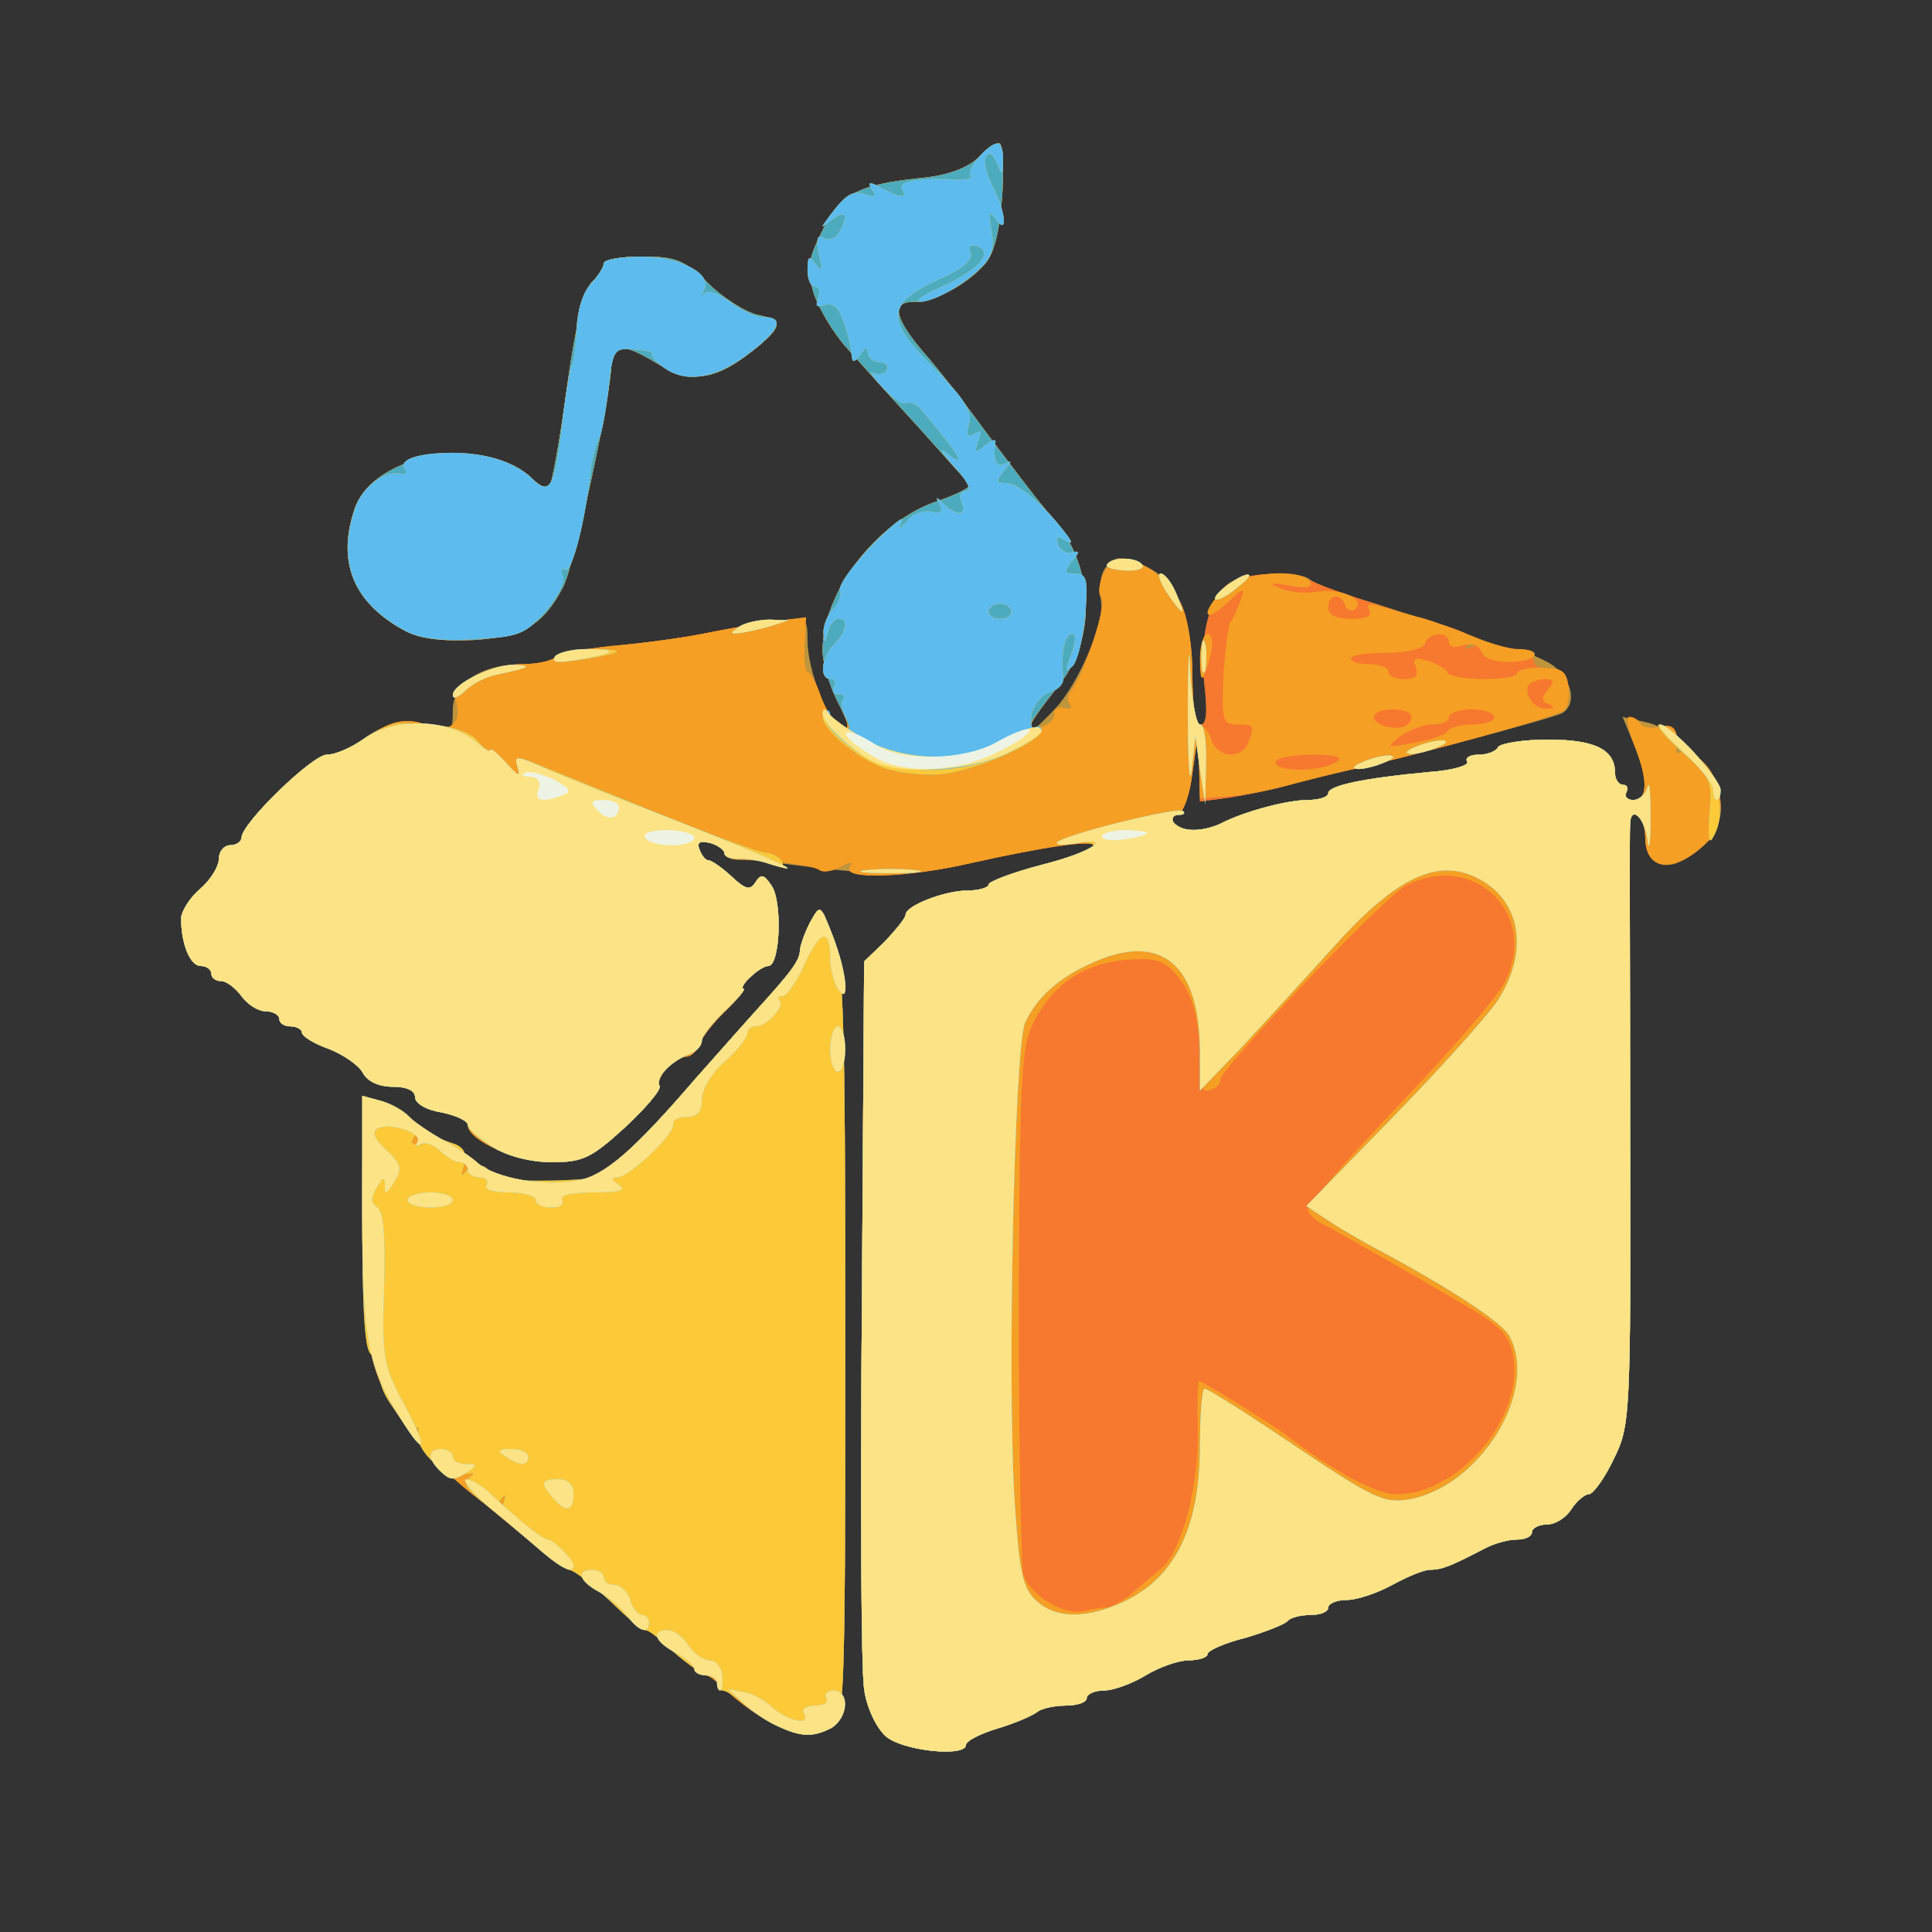 <!DOCTYPE svg PUBLIC "-//W3C//DTD SVG 20010904//EN" "http://www.w3.org/TR/2001/REC-SVG-20010904/DTD/svg10.dtd">
<svg version="1.0" xmlns="http://www.w3.org/2000/svg" width="256px" height="256px" viewBox="0 0 2560 2560" preserveAspectRatio="xMidYMid meet">
<rect x="0" y="0" width="2560" height="2560" fill="#333333" stroke="none"/>
<g id="layer101" fill="#bd953d" stroke="none">
 <path d="M1173 2300 c-12 -11 -25 -38 -28 -62 -4 -24 -5 -250 -3 -503 l3 -461 28 -27 c15 -16 27 -31 27 -35 0 -12 52 -32 82 -32 15 0 28 -4 28 -8 0 -4 32 -16 70 -26 39 -10 70 -21 70 -25 0 -9 -65 0 -170 24 -71 16 -115 16 -245 -1 -22 -3 -48 -5 -57 -5 -10 0 -18 -4 -18 -8 0 -5 -9 -11 -19 -14 -14 -3 -18 -1 -14 9 3 8 8 14 12 14 4 0 18 10 30 21 19 18 25 19 32 8 7 -11 11 -11 21 4 15 20 12 107 -4 107 -5 0 -16 7 -24 15 -9 8 -12 15 -9 15 4 0 -6 12 -22 28 -16 15 -32 35 -36 45 -3 9 -11 17 -17 17 -16 0 -42 28 -36 39 3 4 -18 29 -46 55 -45 41 -56 46 -97 46 -46 0 -111 -29 -111 -49 0 -6 -16 -13 -35 -17 -20 -3 -35 -12 -35 -20 0 -9 -11 -14 -30 -14 -18 0 -33 -7 -39 -18 -5 -10 -25 -24 -45 -32 -20 -7 -36 -17 -36 -22 0 -4 -7 -8 -15 -8 -8 0 -15 -4 -15 -10 0 -5 -8 -10 -18 -10 -10 0 -24 -9 -32 -20 -8 -11 -20 -20 -27 -20 -7 0 -13 -4 -13 -10 0 -5 -6 -10 -14 -10 -14 0 -26 -29 -26 -63 0 -9 11 -27 25 -39 14 -12 25 -30 25 -40 0 -10 7 -18 15 -18 8 0 15 -5 15 -10 0 -19 94 -110 113 -110 11 0 32 -9 49 -21 32 -23 60 -27 96 -15 20 7 22 4 22 -23 0 -36 38 -61 93 -61 18 0 37 -4 43 -9 5 -5 38 -11 74 -15 36 -3 90 -10 120 -16 30 -6 74 -14 98 -17 41 -5 42 -5 42 26 0 39 27 108 46 115 11 4 9 -4 -6 -34 -11 -22 -20 -52 -20 -68 0 -78 72 -171 152 -198 27 -9 46 -19 43 -23 -4 -3 -34 -37 -68 -75 -34 -37 -77 -85 -95 -105 -18 -20 -37 -52 -44 -73 -9 -31 -8 -43 11 -81 24 -50 47 -62 130 -71 35 -3 62 -13 76 -26 12 -11 25 -20 29 -20 5 0 6 32 4 70 -4 50 -11 77 -24 91 -24 27 -67 49 -94 49 -29 0 -25 21 13 66 19 21 59 73 89 114 31 41 67 89 82 105 56 65 60 159 9 223 -54 68 -56 86 -4 30 30 -32 64 -112 60 -140 -7 -51 14 -67 60 -47 40 18 61 67 61 144 0 41 4 65 11 65 8 0 9 -17 5 -52 -7 -61 5 -114 31 -134 20 -15 93 -19 109 -6 5 5 43 19 84 31 41 13 97 32 124 42 27 11 54 19 61 19 6 0 26 7 43 16 32 15 45 55 22 69 -10 6 -215 61 -285 76 -22 5 -58 14 -80 20 -22 6 -57 13 -77 16 l-38 5 -1 -43 -2 -44 -7 49 c-3 28 -12 52 -18 54 -18 6 -4 22 19 22 10 0 27 -4 37 -9 31 -16 88 -31 115 -31 15 0 27 -4 27 -9 0 -10 47 -20 133 -28 31 -2 55 -9 51 -14 -3 -5 4 -9 15 -9 11 0 23 -4 26 -10 3 -5 33 -10 66 -10 62 0 89 13 89 44 0 9 5 16 11 16 5 0 7 4 4 10 -3 5 1 10 9 10 20 0 20 -27 1 -74 l-15 -36 31 7 c18 3 47 22 65 42 51 54 45 108 -16 141 -28 15 -50 2 -50 -31 0 -27 -20 -43 -20 -16 -1 6 0 188 0 404 1 385 0 392 -22 437 -12 25 -27 46 -33 46 -5 0 -16 9 -23 20 -7 11 -21 20 -32 20 -11 0 -20 5 -20 10 0 6 -9 10 -20 10 -11 0 -30 5 -43 12 -46 24 -57 28 -72 28 -8 0 -30 9 -50 20 -20 11 -47 20 -60 20 -14 0 -25 5 -25 10 0 6 -11 10 -24 10 -14 0 -27 4 -30 8 -3 4 -28 14 -55 22 -28 7 -51 17 -51 22 0 4 -11 8 -25 8 -13 0 -39 9 -57 20 -18 11 -43 20 -55 20 -13 0 -23 5 -23 10 0 6 -13 10 -28 10 -15 0 -32 4 -37 8 -6 5 -29 15 -52 22 -24 7 -43 17 -43 22 0 17 -86 8 -107 -12z"/>
 <path d="M1030 2287 c-24 -12 -49 -29 -75 -54 -8 -7 -16 -13 -19 -13 -6 0 -36 -24 -61 -47 -8 -7 -16 -13 -20 -13 -3 0 -16 -10 -29 -22 -33 -33 -65 -58 -72 -58 -4 0 -29 -19 -57 -42 -29 -24 -60 -50 -71 -58 -34 -27 -71 -64 -93 -97 -44 -62 -53 -108 -53 -275 l0 -156 22 6 c13 3 31 13 40 22 10 9 31 23 46 31 15 8 35 21 45 30 23 20 88 32 133 23 35 -6 75 -41 154 -133 25 -28 61 -69 80 -90 51 -56 60 -69 60 -83 1 -7 7 -24 14 -37 13 -23 13 -23 29 18 15 37 17 100 17 541 0 483 -1 500 -19 510 -24 12 -39 12 -71 -3z"/>
 <path d="M537 836 c-69 -37 -91 -92 -67 -162 26 -75 176 -99 237 -38 8 8 18 12 21 9 3 -3 14 -62 23 -130 11 -81 23 -130 33 -141 9 -8 16 -20 16 -25 0 -5 23 -9 51 -9 44 0 55 4 87 35 20 20 49 38 65 42 33 7 34 14 5 39 -58 49 -90 54 -140 24 -43 -26 -58 -25 -58 3 0 39 -49 267 -64 295 -26 50 -53 66 -119 70 -42 2 -71 -2 -90 -12z"/>
 </g>
<g id="layer102" fill="#f7782f" stroke="none">
 <path d="M1173 2300 c-12 -11 -25 -38 -28 -62 -4 -24 -5 -250 -3 -503 l3 -461 28 -27 c15 -16 27 -31 27 -35 0 -12 52 -32 82 -32 15 0 28 -4 28 -8 0 -4 32 -16 70 -26 39 -10 70 -21 70 -25 0 -9 -66 1 -165 23 -82 19 -170 22 -159 5 5 -8 1 -8 -13 0 -11 6 -23 7 -27 4 -6 -6 -65 -14 -108 -14 -10 0 -18 -4 -18 -8 0 -5 -9 -11 -19 -14 -14 -3 -18 -1 -14 9 3 8 8 14 12 14 4 0 18 10 30 21 19 18 25 19 32 8 7 -11 11 -11 21 4 15 20 12 107 -4 107 -5 0 -16 7 -24 15 -9 8 -12 15 -9 15 4 0 -6 12 -22 28 -16 15 -32 35 -36 45 -3 9 -11 17 -17 17 -16 0 -42 28 -36 39 3 4 -18 29 -46 55 -45 41 -56 46 -97 46 -46 0 -111 -29 -111 -49 0 -6 -16 -13 -35 -17 -20 -3 -35 -12 -35 -20 0 -9 -11 -14 -30 -14 -18 0 -33 -7 -39 -18 -5 -10 -25 -24 -45 -32 -20 -7 -36 -17 -36 -22 0 -4 -7 -8 -15 -8 -8 0 -15 -4 -15 -10 0 -5 -8 -10 -18 -10 -10 0 -24 -9 -32 -20 -8 -11 -20 -20 -27 -20 -7 0 -13 -4 -13 -10 0 -5 -6 -10 -14 -10 -14 0 -26 -29 -26 -63 0 -9 11 -27 25 -39 14 -12 25 -30 25 -40 0 -10 7 -18 15 -18 8 0 15 -5 15 -10 0 -19 94 -110 113 -110 11 0 31 -8 45 -18 40 -28 59 -32 89 -21 30 11 46 -3 37 -33 -6 -22 42 -48 89 -48 18 0 37 -4 43 -9 5 -5 38 -11 74 -15 36 -3 90 -10 120 -16 30 -6 74 -14 97 -17 l41 -5 -2 36 c-1 20 1 36 4 36 3 0 12 15 18 34 7 19 19 37 27 40 12 4 11 -3 -5 -34 -11 -22 -20 -52 -20 -68 0 -78 72 -171 152 -198 27 -9 46 -19 43 -23 -4 -3 -34 -37 -68 -75 -34 -37 -77 -85 -95 -105 -18 -20 -37 -52 -44 -73 -9 -31 -8 -43 11 -81 24 -50 47 -62 130 -71 35 -3 62 -13 76 -26 12 -11 25 -20 29 -20 5 0 6 32 4 70 -4 50 -11 77 -24 91 -24 27 -67 49 -94 49 -29 0 -25 21 13 66 19 21 59 73 89 114 31 41 67 89 82 105 56 65 60 159 9 223 -43 55 -46 61 -23 55 10 -3 18 -10 17 -17 -1 -6 5 -10 13 -8 8 2 12 0 8 -4 -4 -4 -4 -12 1 -18 17 -21 48 -115 41 -123 -11 -11 7 -53 23 -53 29 0 66 27 81 58 10 19 16 59 16 97 0 41 4 65 11 65 8 0 9 -17 5 -52 -7 -61 5 -114 31 -134 21 -16 85 -18 111 -4 16 8 77 29 180 60 30 10 39 16 30 23 -10 7 -9 8 3 4 22 -7 84 8 82 20 -1 5 8 9 20 9 16 -1 23 6 25 23 2 13 0 27 -5 32 -8 8 -192 59 -288 80 -22 5 -58 14 -80 20 -22 6 -57 13 -77 16 l-38 5 -1 -43 -2 -44 -7 49 c-3 28 -12 52 -18 54 -18 6 -4 22 19 22 10 0 27 -4 37 -9 31 -16 88 -31 115 -31 15 0 27 -4 27 -9 0 -10 47 -20 133 -28 31 -2 55 -9 51 -14 -3 -5 4 -9 15 -9 11 0 23 -4 26 -10 3 -5 33 -10 66 -10 62 0 89 13 89 44 0 9 5 16 11 16 5 0 7 4 4 10 -3 5 1 10 9 10 20 0 20 -27 1 -74 -8 -20 -11 -36 -6 -36 6 0 12 4 15 9 3 5 15 7 26 4 18 -5 25 5 21 30 -1 5 3 6 8 3 5 -4 19 4 30 16 25 26 28 80 5 102 -44 44 -84 42 -84 -5 0 -27 -20 -43 -20 -16 -1 6 0 188 0 404 1 385 0 392 -22 437 -12 25 -27 46 -33 46 -5 0 -16 9 -23 20 -7 11 -21 20 -32 20 -11 0 -20 5 -20 10 0 6 -9 10 -20 10 -11 0 -30 5 -43 12 -46 24 -57 28 -72 28 -8 0 -30 9 -50 20 -20 11 -47 20 -60 20 -14 0 -25 5 -25 10 0 6 -11 10 -24 10 -14 0 -27 4 -30 8 -3 4 -28 14 -55 22 -28 7 -51 17 -51 22 0 4 -11 8 -25 8 -13 0 -39 9 -57 20 -18 11 -43 20 -55 20 -13 0 -23 5 -23 10 0 6 -13 10 -28 10 -15 0 -32 4 -37 8 -6 5 -29 15 -52 22 -24 7 -43 17 -43 22 0 17 -86 8 -107 -12z"/>
 <path d="M1030 2287 c-24 -12 -49 -29 -75 -54 -8 -7 -16 -13 -19 -13 -6 0 -36 -24 -61 -47 -8 -7 -16 -13 -20 -13 -3 0 -16 -10 -29 -22 -33 -33 -65 -58 -72 -58 -4 0 -29 -19 -57 -42 -29 -24 -60 -50 -71 -58 -34 -27 -71 -64 -93 -97 -44 -62 -53 -108 -53 -275 l0 -156 22 6 c13 3 31 13 40 22 10 9 31 23 46 31 15 8 35 21 45 30 23 20 88 32 133 23 35 -6 75 -41 154 -133 25 -28 61 -69 80 -90 51 -56 60 -69 60 -83 1 -7 7 -24 14 -37 13 -23 13 -23 29 18 15 37 17 100 17 541 0 483 -1 500 -19 510 -24 12 -39 12 -71 -3z"/>
 <path d="M537 836 c-69 -37 -91 -92 -67 -162 26 -75 176 -99 237 -38 8 8 18 12 21 9 3 -3 14 -62 23 -130 11 -81 23 -130 33 -141 9 -8 16 -20 16 -25 0 -5 23 -9 51 -9 44 0 55 4 87 35 20 20 49 38 65 42 33 7 34 14 5 39 -58 49 -90 54 -140 24 -43 -26 -58 -25 -58 3 0 39 -49 267 -64 295 -26 50 -53 66 -119 70 -42 2 -71 -2 -90 -12z"/>
 </g>
<g id="layer103" fill="#f59f24" stroke="none">
 <path d="M1173 2300 c-12 -11 -25 -38 -28 -62 -4 -24 -5 -250 -3 -503 l3 -461 28 -27 c15 -16 27 -31 27 -35 0 -12 52 -32 82 -32 15 0 28 -4 28 -8 0 -4 32 -16 70 -26 39 -10 70 -21 70 -25 0 -9 -66 1 -165 23 -82 19 -170 22 -159 5 5 -8 1 -8 -13 0 -11 6 -23 7 -27 4 -6 -6 -65 -14 -108 -14 -10 0 -18 -4 -18 -8 0 -5 -9 -11 -19 -14 -14 -3 -18 -1 -14 9 3 8 8 14 12 14 4 0 18 10 30 21 19 18 25 19 32 8 7 -11 11 -11 21 4 15 20 12 107 -4 107 -5 0 -16 7 -24 15 -9 8 -12 15 -9 15 4 0 -6 12 -22 28 -16 15 -32 35 -36 45 -3 9 -11 17 -17 17 -16 0 -42 28 -36 39 3 4 -18 29 -46 55 -45 41 -56 46 -97 46 -46 0 -111 -29 -111 -49 0 -6 -16 -13 -35 -17 -20 -3 -35 -12 -35 -20 0 -9 -11 -14 -30 -14 -18 0 -33 -7 -39 -18 -5 -10 -25 -24 -45 -32 -20 -7 -36 -17 -36 -22 0 -4 -7 -8 -15 -8 -8 0 -15 -4 -15 -10 0 -5 -8 -10 -18 -10 -10 0 -24 -9 -32 -20 -8 -11 -20 -20 -27 -20 -7 0 -13 -4 -13 -10 0 -5 -6 -10 -14 -10 -14 0 -26 -29 -26 -63 0 -9 11 -27 25 -39 14 -12 25 -30 25 -40 0 -10 7 -18 15 -18 8 0 15 -5 15 -10 0 -19 94 -110 113 -110 11 0 31 -8 45 -18 40 -28 59 -32 89 -21 30 11 46 -3 37 -33 -6 -22 42 -48 89 -48 18 0 37 -4 43 -9 5 -5 38 -11 74 -15 36 -3 90 -10 120 -16 30 -6 74 -14 97 -17 l41 -5 -2 36 c-1 20 1 36 4 36 3 0 12 15 18 34 7 19 19 37 27 40 12 4 11 -3 -5 -34 -11 -22 -20 -52 -20 -68 0 -78 72 -171 152 -198 27 -9 46 -19 43 -23 -4 -3 -34 -37 -68 -75 -34 -37 -77 -85 -95 -105 -18 -20 -37 -52 -44 -73 -9 -31 -8 -43 11 -81 24 -50 47 -62 130 -71 35 -3 62 -13 76 -26 12 -11 25 -20 29 -20 5 0 6 32 4 70 -4 50 -11 77 -24 91 -24 27 -67 49 -94 49 -29 0 -25 21 13 66 19 21 59 73 89 114 31 41 67 89 82 105 56 65 60 159 9 223 -43 55 -46 61 -23 55 10 -3 18 -10 17 -17 -1 -6 5 -10 13 -8 8 2 12 0 8 -4 -4 -4 -4 -12 1 -18 17 -21 48 -115 41 -123 -11 -11 7 -53 23 -53 29 0 66 27 81 58 10 19 16 59 16 97 0 36 4 65 9 65 5 0 13 9 16 20 8 24 40 27 49 4 9 -23 8 -24 -15 -24 -19 0 -20 -5 -18 -62 2 -35 6 -67 9 -73 4 -5 10 -19 14 -30 6 -17 4 -17 -18 4 -15 14 -26 19 -26 13 0 -6 10 -20 22 -32 24 -22 102 -28 114 -9 4 8 -4 9 -27 5 -25 -4 -29 -4 -14 3 11 5 34 8 50 5 32 -5 65 10 51 23 -5 4 -11 2 -13 -4 -6 -18 -23 -16 -23 2 0 10 10 15 31 15 20 0 28 -4 23 -12 -5 -8 0 -9 17 -4 13 4 38 11 54 15 17 5 47 16 69 25 21 9 47 16 57 16 34 0 28 16 -7 17 -22 1 -37 -4 -41 -13 -3 -9 -13 -12 -24 -9 -11 4 -19 2 -19 -4 0 -15 -27 -14 -32 2 -3 7 -23 12 -51 12 -26 0 -47 3 -47 8 0 4 11 7 25 7 14 0 25 5 25 10 0 6 9 10 21 10 15 0 19 -5 15 -16 -5 -12 -1 -14 17 -8 12 4 24 11 25 15 4 11 92 12 92 1 0 -4 15 -8 33 -7 26 0 33 4 35 24 2 13 0 27 -5 32 -8 8 -192 59 -288 80 -22 5 -58 14 -80 20 -22 6 -57 13 -77 14 l-38 3 -1 -42 -2 -41 -7 49 c-3 28 -12 52 -18 54 -18 6 -4 22 19 22 10 0 27 -4 37 -9 31 -16 88 -31 115 -31 15 0 27 -4 27 -9 0 -10 47 -20 133 -28 31 -2 55 -9 51 -14 -3 -5 4 -9 15 -9 11 0 23 -4 26 -10 3 -5 33 -10 66 -10 62 0 89 13 89 44 0 9 5 16 11 16 5 0 7 4 4 10 -3 5 1 10 9 10 20 0 20 -27 1 -74 -8 -20 -11 -36 -6 -36 6 0 12 4 15 9 3 5 15 7 26 4 18 -5 25 5 21 30 -1 5 3 6 8 3 5 -4 19 4 30 16 25 26 28 80 5 102 -44 44 -84 42 -84 -5 0 -27 -20 -43 -20 -16 -1 6 0 188 0 404 1 385 0 392 -22 437 -12 25 -27 46 -33 46 -5 0 -16 9 -23 20 -7 11 -21 20 -32 20 -11 0 -20 5 -20 10 0 6 -9 10 -20 10 -11 0 -30 5 -43 12 -46 24 -57 28 -72 28 -8 0 -30 9 -50 20 -20 11 -47 20 -60 20 -14 0 -25 5 -25 10 0 6 -11 10 -24 10 -14 0 -27 4 -30 8 -3 4 -28 14 -55 22 -28 7 -51 17 -51 22 0 4 -11 8 -25 8 -13 0 -39 9 -57 20 -18 11 -43 20 -55 20 -13 0 -23 5 -23 10 0 6 -13 10 -28 10 -15 0 -32 4 -37 8 -6 5 -29 15 -52 22 -24 7 -43 17 -43 22 0 17 -86 8 -107 -12z m293 -170 c6 0 20 -8 32 -17 11 -10 30 -26 41 -35 27 -23 50 -109 48 -185 -1 -35 0 -63 2 -63 4 0 98 58 116 72 59 46 119 78 145 78 84 0 170 -103 155 -184 -5 -27 -17 -39 -63 -66 -72 -42 -173 -100 -191 -109 -8 -4 -16 -12 -18 -17 -2 -6 52 -68 119 -138 68 -71 131 -144 141 -163 48 -91 -40 -177 -131 -129 -29 16 -248 245 -245 257 1 4 -4 10 -12 13 -12 4 -15 -3 -15 -33 0 -59 -10 -98 -33 -121 -16 -19 -28 -21 -67 -18 -57 6 -97 34 -122 86 -15 33 -17 74 -18 372 0 184 3 344 6 356 7 26 53 55 79 49 11 -3 25 -5 31 -5z m304 -1120 c11 -7 2 -10 -32 -10 -27 0 -48 5 -48 10 0 13 60 13 80 0z m148 -41 c2 -5 17 -9 33 -9 16 0 29 -4 29 -10 0 -5 -13 -10 -30 -10 -16 0 -30 5 -30 10 0 6 -10 10 -22 10 -13 0 -32 8 -43 16 -19 14 -17 15 20 8 22 -4 42 -11 43 -15z m-48 -20 c0 -5 -11 -9 -25 -9 -28 0 -34 16 -7 23 20 4 32 -1 32 -14z m182 -16 c-10 -4 -10 -8 -1 -19 9 -11 8 -14 -3 -14 -8 0 -17 3 -21 6 -10 11 5 34 22 33 11 0 12 -2 3 -6z"/>
 <path d="M1030 2287 c-24 -12 -49 -29 -75 -54 -8 -7 -16 -13 -19 -13 -6 0 -36 -24 -61 -47 -8 -7 -16 -13 -20 -13 -3 0 -16 -10 -29 -22 -33 -33 -65 -58 -72 -58 -4 0 -29 -19 -57 -42 -29 -24 -60 -50 -71 -58 -34 -27 -71 -64 -93 -97 -44 -62 -53 -108 -53 -275 l0 -156 22 6 c13 3 31 13 40 22 10 9 31 23 46 31 15 8 35 21 45 30 23 20 88 32 133 23 35 -6 75 -41 154 -133 25 -28 61 -69 80 -90 51 -56 60 -69 60 -83 1 -7 7 -24 14 -37 13 -23 13 -23 29 18 15 37 17 100 17 541 0 483 -1 500 -19 510 -24 12 -39 12 -71 -3z"/>
 <path d="M1590 872 c0 -18 5 -32 10 -32 6 0 8 11 4 28 -10 39 -14 40 -14 4z"/>
 <path d="M537 836 c-69 -37 -91 -92 -67 -162 26 -75 176 -99 237 -38 8 8 18 12 21 9 3 -3 14 -62 23 -130 11 -81 23 -130 33 -141 9 -8 16 -20 16 -25 0 -5 23 -9 51 -9 44 0 55 4 87 35 20 20 49 38 65 42 33 7 34 14 5 39 -58 49 -90 54 -140 24 -43 -26 -58 -25 -58 3 0 39 -49 267 -64 295 -26 50 -53 66 -119 70 -42 2 -71 -2 -90 -12z"/>
 </g>
<g id="layer104" fill="#4cabbc" stroke="none">
 <path d="M1173 2300 c-12 -11 -25 -38 -28 -62 -4 -24 -5 -250 -3 -503 l3 -461 28 -27 c15 -16 27 -31 27 -35 0 -12 52 -32 82 -32 15 0 28 -4 28 -8 0 -4 32 -16 70 -26 76 -19 92 -34 33 -29 -23 1 -1 -7 52 -22 50 -13 95 -23 100 -21 6 3 4 5 -3 5 -21 1 -3 21 19 21 10 0 27 -4 37 -9 31 -16 88 -31 115 -31 15 0 27 -4 27 -9 0 -10 47 -20 133 -28 31 -2 55 -9 51 -14 -3 -5 4 -9 15 -9 11 0 23 -4 26 -10 3 -5 33 -10 66 -10 62 0 89 13 89 44 0 9 5 16 11 16 5 0 7 4 4 10 -3 5 1 10 9 10 8 0 17 -8 19 -17 3 -10 4 9 4 42 0 33 -2 45 -4 28 -4 -31 -23 -47 -23 -20 -1 6 0 188 0 404 1 385 0 392 -22 437 -12 25 -27 46 -33 46 -5 0 -16 9 -23 20 -7 11 -21 20 -32 20 -11 0 -20 5 -20 10 0 6 -9 10 -20 10 -11 0 -30 5 -43 12 -46 24 -57 28 -72 28 -8 0 -30 9 -50 20 -20 11 -47 20 -60 20 -14 0 -25 5 -25 10 0 6 -11 10 -24 10 -14 0 -27 4 -30 8 -3 4 -28 14 -55 22 -28 7 -51 17 -51 22 0 4 -11 8 -25 8 -13 0 -39 9 -57 20 -18 11 -43 20 -55 20 -13 0 -23 5 -23 10 0 6 -13 10 -28 10 -15 0 -32 4 -37 8 -6 5 -29 15 -52 22 -24 7 -43 17 -43 22 0 17 -86 8 -107 -12z m308 -174 c74 -31 109 -98 109 -211 0 -41 3 -75 6 -75 4 0 58 34 120 76 103 69 117 76 150 71 94 -16 174 -143 134 -217 -10 -18 -77 -62 -170 -112 -25 -13 -57 -32 -72 -42 l-27 -18 117 -120 c64 -66 127 -136 139 -156 41 -67 26 -136 -37 -162 -51 -21 -105 7 -186 98 -38 42 -93 102 -121 132 l-53 55 0 -51 c0 -116 -51 -159 -141 -119 -46 20 -76 47 -91 81 -14 35 -24 488 -13 642 6 86 10 106 28 123 25 23 62 24 108 5z"/>
 <path d="M1030 2287 c-14 -6 -34 -20 -44 -29 -11 -10 -24 -18 -29 -18 -5 0 -7 -7 -4 -14 4 -10 1 -13 -8 -10 -12 5 -33 -8 -70 -43 -8 -7 -16 -13 -20 -13 -3 0 -16 -10 -29 -22 -33 -32 -65 -58 -72 -58 -3 0 -25 -16 -49 -36 -30 -24 -42 -41 -38 -52 4 -13 3 -14 -5 -3 -8 11 -13 10 -30 -5 -16 -14 -18 -20 -9 -27 8 -5 4 -6 -9 -3 -22 7 -66 -34 -60 -56 1 -7 1 -9 -2 -5 -2 4 -15 -7 -29 -25 -18 -24 -23 -41 -19 -63 4 -19 3 -25 -3 -17 -16 26 -21 -16 -21 -178 0 -158 0 -158 22 -152 33 8 59 34 48 47 -7 8 -5 12 5 12 8 0 11 -5 8 -10 -3 -5 0 -7 8 -3 8 3 22 9 32 12 12 5 16 13 12 28 -5 15 -4 17 3 7 9 -13 36 -6 28 7 -4 6 78 9 130 4 23 -2 71 -46 144 -131 25 -28 61 -69 80 -90 51 -56 60 -69 60 -83 1 -7 7 -24 14 -37 13 -23 13 -23 29 18 15 37 17 100 17 541 0 483 -1 500 -19 510 -24 12 -39 12 -71 -3z"/>
 <path d="M653 1520 c-18 -11 -33 -24 -33 -29 0 -6 -16 -13 -35 -17 -20 -3 -35 -12 -35 -20 0 -9 -11 -14 -30 -14 -18 0 -33 -7 -39 -18 -5 -10 -25 -24 -45 -32 -20 -7 -36 -17 -36 -22 0 -4 -7 -8 -15 -8 -8 0 -15 -4 -15 -10 0 -5 -8 -10 -18 -10 -10 0 -24 -9 -32 -20 -8 -11 -20 -20 -27 -20 -7 0 -13 -4 -13 -10 0 -5 -6 -10 -14 -10 -14 0 -26 -29 -26 -63 0 -9 11 -27 25 -39 14 -12 25 -30 25 -40 0 -10 7 -18 15 -18 8 0 15 -5 15 -10 0 -19 94 -110 113 -110 11 0 32 -9 49 -21 16 -12 39 -21 51 -21 59 1 90 9 103 27 8 10 14 15 14 11 0 -5 9 2 21 15 14 17 19 19 15 7 -4 -14 -1 -16 17 -9 12 5 84 34 160 65 76 31 144 56 152 56 7 0 17 5 21 11 4 8 -1 9 -17 3 -13 -4 -32 -7 -41 -6 -10 0 -18 -3 -18 -7 0 -5 -9 -11 -19 -14 -14 -3 -18 -1 -14 9 3 8 8 14 12 14 4 0 18 10 30 21 19 18 25 19 32 8 7 -11 11 -11 21 4 15 20 12 107 -4 107 -5 0 -16 7 -24 15 -9 8 -12 15 -9 15 4 0 -7 13 -24 29 -17 16 -31 34 -31 40 0 7 -8 15 -17 18 -25 10 -45 31 -39 42 3 4 -18 29 -46 55 -45 41 -56 46 -97 46 -28 0 -59 -8 -78 -20z"/>
 <path d="M1148 1153 c17 -2 47 -2 65 0 17 2 3 4 -33 4 -36 0 -50 -2 -32 -4z"/>
 <path d="M2265 1078 c4 -44 2 -48 -37 -82 -22 -20 -36 -36 -29 -36 6 0 26 16 45 36 34 37 45 83 25 115 -5 8 -6 -4 -4 -33z"/>
 <path d="M1574 940 c0 -69 2 -92 3 -52 2 39 8 72 13 72 6 0 9 24 8 53 l-1 52 -7 -45 -6 -45 -5 45 c-3 25 -5 -11 -5 -80z"/>
 <path d="M1172 1018 c-35 -12 -82 -51 -82 -68 0 -7 7 -5 16 4 25 25 26 19 4 -24 -11 -21 -20 -52 -20 -68 0 -78 72 -171 152 -198 27 -9 46 -19 43 -23 -4 -3 -34 -37 -68 -75 -34 -37 -77 -85 -95 -105 -18 -20 -37 -52 -44 -73 -9 -31 -8 -43 11 -81 24 -50 47 -62 130 -71 35 -3 62 -13 76 -26 12 -11 25 -20 29 -20 5 0 6 32 4 70 -4 50 -11 77 -24 91 -24 27 -67 49 -94 49 -29 0 -25 21 13 66 19 21 59 73 89 114 31 41 67 89 82 105 56 65 60 159 9 223 -38 48 -50 67 -35 58 7 -4 12 -3 12 2 0 15 -91 55 -134 58 -22 2 -56 -2 -74 -8z"/>
 <path d="M1805 1010 c11 -5 27 -9 35 -9 9 0 8 4 -5 9 -11 5 -27 9 -35 9 -9 0 -8 -4 5 -9z"/>
 <path d="M1875 990 c11 -5 27 -9 35 -9 9 0 8 4 -5 9 -11 5 -27 9 -35 9 -9 0 -8 -4 5 -9z"/>
 <path d="M600 921 c0 -15 54 -41 82 -40 25 1 19 4 -24 13 -15 3 -34 13 -42 22 -9 8 -16 11 -16 5z"/>
 <path d="M1592 870 c0 -19 2 -27 5 -17 2 9 2 25 0 35 -3 9 -5 1 -5 -18z"/>
 <path d="M735 870 c3 -5 25 -10 47 -10 51 0 47 5 -10 14 -29 4 -41 3 -37 -4z"/>
 <path d="M537 836 c-69 -37 -91 -92 -67 -162 26 -75 176 -99 237 -38 8 8 18 12 21 9 3 -3 14 -62 23 -130 11 -81 23 -130 33 -141 9 -8 16 -20 16 -25 0 -5 23 -9 51 -9 44 0 55 4 87 35 20 20 49 38 65 42 33 7 34 14 5 39 -58 49 -90 54 -140 24 -43 -26 -58 -25 -58 3 0 39 -49 267 -64 295 -26 50 -53 66 -119 70 -42 2 -71 -2 -90 -12z"/>
 <path d="M980 830 c8 -5 26 -9 40 -9 l25 1 -25 8 c-14 4 -32 8 -40 9 -13 1 -13 0 0 -9z"/>
 <path d="M1546 785 c-9 -14 -13 -25 -8 -25 5 0 14 11 20 25 6 14 10 25 8 25 -2 0 -11 -11 -20 -25z"/>
 <path d="M1610 793 c0 -9 40 -36 45 -31 2 2 -8 11 -21 21 -13 10 -24 14 -24 10z"/>
 <path d="M1467 748 c6 -11 41 -10 47 1 3 4 -8 8 -23 7 -16 -1 -27 -4 -24 -8z"/>
 </g>
<g id="layer105" fill="#fcca39" stroke="none">
 <path d="M1173 2300 c-12 -11 -25 -38 -28 -62 -4 -24 -5 -250 -3 -503 l3 -461 28 -27 c15 -16 27 -31 27 -35 0 -12 52 -32 82 -32 15 0 28 -4 28 -8 0 -4 32 -16 70 -26 76 -19 92 -34 33 -29 -23 1 -1 -7 52 -22 50 -13 95 -23 100 -21 6 3 4 5 -3 5 -21 1 -3 21 19 21 10 0 27 -4 37 -9 31 -16 88 -31 115 -31 15 0 27 -4 27 -9 0 -10 47 -20 133 -28 31 -2 55 -9 51 -14 -3 -5 4 -9 15 -9 11 0 23 -4 26 -10 3 -5 33 -10 66 -10 62 0 89 13 89 44 0 9 5 16 11 16 5 0 7 4 4 10 -3 5 1 10 9 10 8 0 17 -8 19 -17 3 -10 4 9 4 42 0 33 -2 45 -4 28 -4 -31 -23 -47 -23 -20 -1 6 0 188 0 404 1 385 0 392 -22 437 -12 25 -27 46 -33 46 -5 0 -16 9 -23 20 -7 11 -21 20 -32 20 -11 0 -20 5 -20 10 0 6 -9 10 -20 10 -11 0 -30 5 -43 12 -46 24 -57 28 -72 28 -8 0 -30 9 -50 20 -20 11 -47 20 -60 20 -14 0 -25 5 -25 10 0 6 -11 10 -24 10 -14 0 -27 4 -30 8 -3 4 -28 14 -55 22 -28 7 -51 17 -51 22 0 4 -11 8 -25 8 -13 0 -39 9 -57 20 -18 11 -43 20 -55 20 -13 0 -23 5 -23 10 0 6 -13 10 -28 10 -15 0 -32 4 -37 8 -6 5 -29 15 -52 22 -24 7 -43 17 -43 22 0 17 -86 8 -107 -12z m308 -174 c74 -31 109 -98 109 -211 0 -41 3 -75 6 -75 4 0 58 34 120 76 103 69 117 76 150 71 94 -16 174 -143 134 -217 -10 -18 -77 -62 -170 -112 -25 -13 -57 -32 -72 -42 l-27 -18 117 -120 c64 -66 127 -136 139 -156 41 -67 26 -136 -37 -162 -51 -21 -105 7 -186 98 -38 42 -93 102 -121 132 l-53 55 0 -51 c0 -116 -51 -159 -141 -119 -46 20 -76 47 -91 81 -14 35 -24 488 -13 642 6 86 10 106 28 123 25 23 62 24 108 5z"/>
 <path d="M1030 2287 c-14 -6 -34 -20 -44 -29 -11 -10 -24 -18 -29 -18 -5 0 -7 -7 -4 -14 4 -10 1 -13 -8 -10 -12 5 -33 -8 -70 -43 -8 -7 -16 -13 -20 -13 -3 0 -16 -10 -29 -22 -33 -32 -65 -58 -72 -58 -3 0 -25 -16 -49 -36 -30 -24 -42 -41 -38 -52 4 -13 3 -14 -5 -3 -8 11 -13 10 -30 -5 -16 -14 -18 -20 -9 -27 8 -5 4 -6 -9 -3 -22 7 -66 -34 -60 -56 1 -7 1 -9 -2 -5 -2 4 -15 -7 -29 -25 -18 -24 -23 -41 -19 -63 4 -19 3 -25 -3 -17 -16 26 -21 -16 -21 -178 0 -158 0 -158 22 -152 33 8 59 34 48 47 -7 8 -5 12 5 12 8 0 11 -5 8 -10 -3 -5 0 -7 8 -3 8 3 22 9 32 12 12 5 16 13 12 28 -5 15 -4 17 3 7 9 -13 36 -6 28 7 -4 6 78 9 130 4 23 -2 71 -46 144 -131 25 -28 61 -69 80 -90 51 -56 60 -69 60 -83 1 -7 7 -24 14 -37 13 -23 13 -23 29 18 15 37 17 100 17 541 0 483 -1 500 -19 510 -24 12 -39 12 -71 -3z"/>
 <path d="M653 1520 c-18 -11 -33 -24 -33 -29 0 -6 -16 -13 -35 -17 -20 -3 -35 -12 -35 -20 0 -9 -11 -14 -30 -14 -18 0 -33 -7 -39 -18 -5 -10 -25 -24 -45 -32 -20 -7 -36 -17 -36 -22 0 -4 -7 -8 -15 -8 -8 0 -15 -4 -15 -10 0 -5 -8 -10 -18 -10 -10 0 -24 -9 -32 -20 -8 -11 -20 -20 -27 -20 -7 0 -13 -4 -13 -10 0 -5 -6 -10 -14 -10 -14 0 -26 -29 -26 -63 0 -9 11 -27 25 -39 14 -12 25 -30 25 -40 0 -10 7 -18 15 -18 8 0 15 -5 15 -10 0 -19 94 -110 113 -110 11 0 32 -9 49 -21 16 -12 39 -21 51 -21 59 1 90 9 103 27 8 10 14 15 14 11 0 -5 9 2 21 15 14 17 19 19 15 7 -4 -14 -1 -16 17 -9 12 5 84 34 160 65 76 31 144 56 152 56 7 0 17 5 21 11 4 8 -1 9 -17 3 -13 -4 -32 -7 -41 -6 -10 0 -18 -3 -18 -7 0 -5 -9 -11 -19 -14 -14 -3 -18 -1 -14 9 3 8 8 14 12 14 4 0 18 10 30 21 19 18 25 19 32 8 7 -11 11 -11 21 4 15 20 12 107 -4 107 -5 0 -16 7 -24 15 -9 8 -12 15 -9 15 4 0 -7 13 -24 29 -17 16 -31 34 -31 40 0 7 -8 15 -17 18 -25 10 -45 31 -39 42 3 4 -18 29 -46 55 -45 41 -56 46 -97 46 -28 0 -59 -8 -78 -20z"/>
 <path d="M1148 1153 c17 -2 47 -2 65 0 17 2 3 4 -33 4 -36 0 -50 -2 -32 -4z"/>
 <path d="M2265 1078 c4 -44 2 -48 -37 -82 -22 -20 -36 -36 -29 -36 6 0 26 16 45 36 34 37 45 83 25 115 -5 8 -6 -4 -4 -33z"/>
 <path d="M1574 940 c0 -69 2 -92 3 -52 2 39 8 72 13 72 6 0 9 24 8 53 l-1 52 -7 -45 -6 -45 -5 45 c-3 25 -5 -11 -5 -80z"/>
 <path d="M1172 1018 c-35 -12 -82 -51 -82 -68 0 -7 7 -5 16 4 21 21 27 20 15 -3 -6 -10 -7 -21 -4 -25 3 -3 1 -6 -6 -6 -7 0 -9 -4 -6 -10 3 -5 1 -10 -4 -10 -16 0 -13 -29 4 -46 17 -17 20 -34 6 -34 -5 0 -12 8 -14 18 -4 15 -5 15 -6 0 0 -9 5 -23 12 -30 8 -7 12 -19 10 -25 -3 -7 17 -34 42 -60 26 -27 44 -41 40 -33 -5 13 -5 13 7 0 7 -9 21 -14 32 -12 13 3 16 0 11 -10 -6 -10 -5 -11 6 0 18 17 30 15 23 -3 -4 -9 -1 -15 7 -15 7 0 0 -14 -17 -32 -16 -18 -21 -26 -11 -19 30 24 21 7 -33 -57 -6 -7 -15 -10 -19 -8 -5 3 -19 -6 -32 -21 -13 -14 -19 -23 -12 -19 6 3 14 2 18 -4 3 -5 -1 -10 -9 -10 -9 0 -16 -6 -16 -12 0 -9 -4 -8 -10 2 -5 8 -10 11 -11 5 -3 -24 -5 -31 -13 -53 -5 -15 -13 -21 -23 -18 -11 4 -13 2 -9 -9 3 -8 1 -15 -4 -15 -6 0 -10 -10 -10 -22 0 -19 2 -20 11 -8 8 11 9 8 4 -13 -4 -20 -2 -27 6 -22 6 4 15 1 20 -6 14 -23 10 -32 -8 -18 -17 13 -17 13 -3 -6 21 -28 31 -34 48 -27 11 4 13 1 7 -7 -6 -10 -3 -11 13 -2 26 14 35 14 27 1 -6 -10 26 -15 74 -12 13 0 21 -2 17 -5 -7 -7 23 -43 36 -43 4 0 8 10 7 23 0 20 -1 20 -8 3 -5 -12 -10 -15 -14 -9 -4 6 0 24 8 39 18 35 21 68 4 44 -8 -11 -9 -8 -5 16 4 24 0 36 -17 51 -27 25 -61 43 -79 43 -7 0 5 -9 27 -19 50 -22 72 -46 51 -54 -10 -4 -13 -1 -10 8 4 9 -10 21 -41 35 -71 32 -72 53 -8 117 42 42 52 59 47 75 -4 15 -3 18 7 13 9 -6 11 -3 5 10 -5 15 -4 16 9 5 9 -7 15 -9 14 -4 -4 23 2 35 14 28 8 -5 8 -2 -2 9 -12 15 -11 17 2 17 16 0 49 28 77 64 12 15 12 18 1 12 -9 -6 -12 -5 -9 5 3 8 11 13 18 11 11 -3 11 0 0 12 -10 14 -10 16 5 16 15 0 17 8 13 55 -3 31 -10 61 -17 68 -10 9 -10 6 -2 -15 7 -18 7 -28 1 -28 -9 0 -15 29 -11 58 1 8 -7 16 -17 19 -11 3 -22 16 -25 29 -2 13 0 21 4 18 5 -3 9 -1 9 4 0 15 -91 55 -134 58 -22 2 -56 -2 -74 -8z m168 -208 c0 -5 -7 -10 -15 -10 -8 0 -15 5 -15 10 0 6 7 10 15 10 8 0 15 -4 15 -10z"/>
 <path d="M1805 1010 c11 -5 27 -9 35 -9 9 0 8 4 -5 9 -11 5 -27 9 -35 9 -9 0 -8 -4 5 -9z"/>
 <path d="M1875 990 c11 -5 27 -9 35 -9 9 0 8 4 -5 9 -11 5 -27 9 -35 9 -9 0 -8 -4 5 -9z"/>
 <path d="M600 921 c0 -15 54 -41 82 -40 25 1 19 4 -24 13 -15 3 -34 13 -42 22 -9 8 -16 11 -16 5z"/>
 <path d="M1592 870 c0 -19 2 -27 5 -17 2 9 2 25 0 35 -3 9 -5 1 -5 -18z"/>
 <path d="M735 870 c3 -5 25 -10 47 -10 51 0 47 5 -10 14 -29 4 -41 3 -37 -4z"/>
 <path d="M537 836 c-70 -38 -91 -92 -66 -164 10 -28 40 -50 62 -44 5 1 6 -2 3 -7 -8 -12 18 -21 64 -21 45 0 85 13 107 36 22 21 29 7 38 -76 4 -36 10 -69 12 -73 3 -5 6 -28 7 -51 1 -26 9 -50 19 -60 9 -10 17 -22 17 -27 0 -5 22 -9 50 -9 51 0 95 23 83 44 -3 6 -3 8 2 4 4 -4 19 2 33 12 13 11 33 20 43 20 25 0 24 12 -3 36 -53 45 -97 55 -130 30 -10 -7 -16 -15 -14 -17 2 -2 -8 -5 -24 -6 -27 -2 -28 0 -34 56 -4 32 -10 61 -13 65 -3 3 -8 21 -10 38 -7 67 -25 138 -34 133 -5 -3 -6 1 -3 9 3 8 -8 29 -24 47 -26 30 -36 33 -93 36 -44 3 -73 -1 -92 -11z"/>
 <path d="M980 830 c8 -5 26 -9 40 -9 l25 1 -25 8 c-14 4 -32 8 -40 9 -13 1 -13 0 0 -9z"/>
 <path d="M1546 785 c-9 -14 -13 -25 -8 -25 5 0 14 11 20 25 6 14 10 25 8 25 -2 0 -11 -11 -20 -25z"/>
 <path d="M1610 793 c0 -9 40 -36 45 -31 2 2 -8 11 -21 21 -13 10 -24 14 -24 10z"/>
 <path d="M1467 748 c6 -11 41 -10 47 1 3 4 -8 8 -23 7 -16 -1 -27 -4 -24 -8z"/>
 </g>
<g id="layer106" fill="#5dbced" stroke="none">
 <path d="M1173 2300 c-12 -11 -25 -38 -28 -62 -4 -24 -5 -250 -3 -503 l3 -461 28 -27 c15 -16 27 -31 27 -35 0 -12 52 -32 82 -32 15 0 28 -4 28 -8 0 -4 32 -16 70 -26 67 -17 99 -39 43 -28 -16 2 -25 2 -22 -2 9 -10 161 -48 167 -41 3 3 0 5 -7 5 -7 0 -9 5 -6 10 8 12 39 13 63 1 31 -16 88 -31 115 -31 15 0 27 -4 27 -9 0 -10 47 -20 133 -28 31 -2 55 -9 51 -14 -3 -5 4 -9 15 -9 11 0 23 -4 26 -10 3 -5 33 -10 66 -10 62 0 89 13 89 44 0 9 5 16 11 16 5 0 7 4 4 10 -3 5 1 10 9 10 8 0 17 -8 19 -17 3 -10 4 9 4 42 0 33 -2 45 -4 28 -4 -31 -23 -47 -23 -20 -1 6 0 188 0 404 1 385 0 392 -22 437 -12 25 -27 46 -33 46 -5 0 -16 9 -23 20 -7 11 -21 20 -32 20 -11 0 -20 5 -20 10 0 6 -9 10 -20 10 -11 0 -30 5 -43 12 -46 24 -57 28 -72 28 -8 0 -30 9 -50 20 -20 11 -47 20 -60 20 -14 0 -25 5 -25 10 0 6 -11 10 -24 10 -14 0 -27 4 -30 8 -3 4 -28 14 -55 22 -28 7 -51 17 -51 22 0 4 -11 8 -25 8 -13 0 -39 9 -57 20 -18 11 -43 20 -55 20 -13 0 -23 5 -23 10 0 6 -13 10 -28 10 -15 0 -32 4 -37 8 -6 5 -29 15 -52 22 -24 7 -43 17 -43 22 0 17 -86 8 -107 -12z m308 -174 c74 -31 109 -98 109 -211 0 -41 3 -75 6 -75 4 0 58 34 120 76 103 69 117 76 150 71 94 -16 174 -143 134 -217 -10 -18 -77 -62 -170 -112 -25 -13 -57 -32 -72 -42 l-27 -18 117 -120 c64 -66 127 -136 139 -156 41 -67 26 -136 -37 -162 -51 -21 -105 7 -186 98 -38 42 -93 102 -121 132 l-53 55 0 -51 c0 -116 -51 -159 -141 -119 -46 20 -76 47 -91 81 -14 35 -24 488 -13 642 6 86 10 106 28 123 25 23 62 24 108 5z"/>
 <path d="M1030 2287 c-14 -6 -34 -20 -45 -30 l-20 -19 20 4 c11 1 29 11 39 21 21 18 51 24 41 7 -3 -5 3 -10 15 -10 12 0 18 -4 15 -10 -3 -5 1 -10 9 -10 23 0 20 37 -3 50 -24 12 -39 12 -71 -3z"/>
 <path d="M950 2230 c0 -5 -7 -10 -15 -10 -8 0 -15 -4 -15 -8 0 -5 -11 -15 -25 -22 -28 -15 -33 -30 -10 -30 8 0 20 9 27 20 7 11 20 20 28 20 9 0 16 9 17 20 1 11 0 20 -3 20 -2 0 -4 -4 -4 -10z"/>
 <path d="M831 2141 c-8 -11 -25 -25 -38 -32 -26 -14 -30 -29 -8 -29 8 0 15 5 15 10 0 6 6 10 14 10 8 0 18 9 21 20 3 11 11 20 16 20 5 0 9 5 9 10 0 16 -14 12 -29 -9z"/>
 <path d="M719 2057 c-14 -12 -45 -39 -70 -59 -24 -21 -38 -38 -31 -38 7 0 23 10 36 23 33 31 65 57 72 57 7 0 34 27 34 34 0 12 -15 5 -41 -17z"/>
 <path d="M733 1985 c-18 -20 -16 -25 7 -25 13 0 20 7 20 20 0 23 -10 25 -27 5z"/>
 <path d="M582 1948 c-16 -16 -15 -28 3 -28 8 0 15 5 15 10 0 6 8 10 18 10 14 0 15 2 2 10 -19 13 -24 12 -38 -2z"/>
 <path d="M670 1930 c-12 -8 -11 -10 8 -10 12 0 22 5 22 10 0 13 -11 13 -30 0z"/>
 <path d="M531 1880 c-44 -70 -51 -106 -51 -272 l0 -156 22 6 c13 3 31 13 40 22 10 9 31 23 46 31 15 8 35 21 45 30 23 20 88 32 133 23 35 -6 75 -41 154 -133 25 -28 61 -69 80 -90 51 -56 60 -69 60 -83 1 -7 7 -24 14 -37 13 -23 13 -23 29 18 19 47 24 97 7 71 -5 -8 -10 -27 -10 -42 0 -40 -14 -35 -35 12 -10 22 -23 40 -28 40 -6 0 -8 3 -4 6 7 8 -17 34 -32 34 -6 0 -11 4 -11 10 0 5 -13 22 -30 37 -17 15 -30 36 -30 50 0 16 -6 23 -20 23 -11 0 -19 4 -18 9 4 12 -58 71 -74 71 -9 0 -8 3 2 10 11 7 2 10 -33 10 -30 0 -46 4 -42 10 3 6 -3 10 -14 10 -12 0 -21 -4 -21 -10 0 -5 -16 -10 -36 -10 -21 0 -33 -4 -29 -10 3 -5 -1 -10 -9 -10 -9 0 -16 -4 -16 -10 0 -5 -5 -10 -11 -10 -6 0 -17 -7 -26 -15 -8 -8 -19 -12 -25 -9 -6 4 -8 2 -5 -3 8 -12 -39 -27 -54 -17 -6 4 -2 14 10 25 24 22 25 28 11 49 -9 13 -10 13 -10 0 0 -11 -3 -10 -11 4 -8 13 -8 20 1 26 8 5 11 37 9 106 -3 92 -1 103 25 152 34 62 31 77 -3 22z"/>
 <path d="M540 1590 c0 -5 14 -10 30 -10 17 0 30 5 30 10 0 6 -13 10 -30 10 -16 0 -30 -4 -30 -10z"/>
 <path d="M653 1520 c-18 -11 -33 -24 -33 -29 0 -6 -16 -13 -35 -17 -20 -3 -35 -12 -35 -20 0 -9 -11 -14 -30 -14 -18 0 -33 -7 -39 -18 -5 -10 -25 -24 -45 -32 -20 -7 -36 -17 -36 -22 0 -4 -7 -8 -15 -8 -8 0 -15 -4 -15 -10 0 -5 -8 -10 -18 -10 -10 0 -24 -9 -32 -20 -8 -11 -20 -20 -27 -20 -7 0 -13 -4 -13 -10 0 -5 -6 -10 -14 -10 -14 0 -26 -29 -26 -63 0 -9 11 -27 25 -39 14 -12 25 -30 25 -40 0 -10 7 -18 15 -18 8 0 15 -5 15 -10 0 -19 94 -110 113 -110 11 0 32 -9 49 -21 41 -29 112 -27 149 4 10 9 19 14 19 11 0 -4 9 4 21 17 15 17 19 19 15 6 -5 -16 -3 -16 32 -1 20 9 100 41 177 71 130 51 184 76 125 58 -14 -5 -33 -8 -42 -7 -10 0 -18 -3 -18 -7 0 -5 -9 -11 -19 -14 -14 -3 -18 -1 -14 9 3 8 8 14 12 14 4 0 18 10 30 21 19 18 25 19 32 8 7 -11 11 -11 21 4 15 20 12 107 -4 107 -5 0 -16 7 -24 15 -9 8 -12 15 -9 15 4 0 -7 13 -24 29 -17 16 -31 34 -31 40 0 7 -8 15 -17 18 -25 10 -45 31 -39 42 3 4 -18 29 -46 55 -45 41 -56 46 -97 46 -28 0 -59 -8 -78 -20z"/>
 <path d="M1100 1390 c0 -16 5 -30 10 -30 6 0 10 14 10 30 0 17 -4 30 -10 30 -5 0 -10 -13 -10 -30z"/>
 <path d="M1148 1153 c17 -2 47 -2 65 0 17 2 3 4 -33 4 -36 0 -50 -2 -32 -4z"/>
 <path d="M1574 940 c0 -69 2 -92 3 -52 2 39 8 72 13 72 6 0 9 24 8 53 l-1 52 -7 -45 -6 -45 -5 45 c-3 25 -5 -11 -5 -80z"/>
 <path d="M2270 1046 c0 -7 -18 -30 -40 -50 -22 -20 -36 -36 -30 -36 14 0 80 72 80 87 0 7 -2 13 -5 13 -3 0 -5 -6 -5 -14z"/>
 <path d="M1145 1002 c-36 -22 -60 -50 -51 -59 3 -3 6 -2 6 4 0 6 7 13 15 17 12 4 13 2 6 -13 -6 -10 -7 -21 -4 -25 3 -3 1 -6 -6 -6 -7 0 -9 -4 -6 -10 3 -5 1 -10 -4 -10 -16 0 -13 -29 4 -46 17 -17 20 -34 6 -34 -5 0 -12 8 -14 18 -4 15 -5 15 -6 0 0 -9 5 -23 12 -30 8 -7 12 -19 10 -25 -3 -7 17 -34 42 -60 26 -27 44 -41 40 -33 -5 13 -5 13 7 0 7 -9 21 -14 32 -12 13 3 16 0 11 -10 -6 -10 -5 -11 6 0 18 17 30 15 23 -3 -4 -9 -1 -15 7 -15 7 0 0 -14 -17 -32 -16 -18 -21 -26 -11 -19 30 24 21 7 -33 -57 -6 -7 -15 -10 -19 -8 -5 3 -19 -6 -32 -21 -13 -14 -19 -23 -12 -19 6 3 14 2 18 -4 3 -5 -1 -10 -9 -10 -9 0 -16 -6 -16 -12 0 -9 -4 -8 -10 2 -5 8 -10 11 -11 5 -3 -24 -5 -31 -13 -53 -5 -15 -13 -21 -23 -18 -11 4 -13 2 -9 -9 3 -8 1 -15 -4 -15 -6 0 -10 -10 -10 -22 0 -19 2 -20 11 -8 8 11 9 8 4 -13 -4 -20 -2 -27 6 -22 6 4 15 1 20 -6 14 -23 10 -32 -8 -18 -17 13 -17 13 -3 -6 21 -28 31 -34 48 -27 11 4 13 1 7 -7 -6 -10 -3 -11 13 -2 26 14 35 14 27 1 -6 -10 26 -15 74 -12 13 0 21 -2 17 -5 -7 -7 23 -43 36 -43 4 0 8 10 7 23 0 20 -1 20 -8 3 -5 -12 -10 -15 -14 -9 -4 6 0 24 8 39 18 35 21 68 4 44 -8 -11 -9 -8 -5 16 4 24 0 36 -17 51 -27 25 -61 43 -79 43 -7 0 5 -9 27 -19 50 -22 72 -46 51 -54 -10 -4 -13 -1 -10 8 4 9 -10 21 -41 35 -71 32 -72 53 -8 117 42 42 52 59 47 75 -4 15 -3 18 7 13 9 -6 11 -3 5 10 -5 15 -4 16 9 5 9 -7 15 -9 14 -4 -4 23 2 35 14 28 8 -5 8 -2 -2 9 -12 15 -11 17 2 17 16 0 49 28 77 64 12 15 12 18 1 12 -9 -6 -12 -5 -9 5 3 8 11 13 18 11 11 -3 11 0 0 12 -10 14 -10 16 5 16 15 0 17 8 13 55 -3 31 -10 61 -17 68 -10 9 -10 6 -2 -15 7 -18 7 -28 1 -28 -9 0 -15 29 -11 58 1 8 -7 16 -17 19 -11 3 -22 16 -25 29 -2 13 0 21 4 18 5 -3 9 -1 9 3 0 5 -20 19 -45 31 -58 28 -147 30 -190 4z m195 -192 c0 -5 -7 -10 -15 -10 -8 0 -15 5 -15 10 0 6 7 10 15 10 8 0 15 -4 15 -10z"/>
 <path d="M1805 1010 c11 -5 27 -9 35 -9 9 0 8 4 -5 9 -11 5 -27 9 -35 9 -9 0 -8 -4 5 -9z"/>
 <path d="M1875 990 c11 -5 27 -9 35 -9 9 0 8 4 -5 9 -11 5 -27 9 -35 9 -9 0 -8 -4 5 -9z"/>
 <path d="M600 921 c0 -15 54 -41 82 -40 25 1 19 4 -24 13 -15 3 -34 13 -42 22 -9 8 -16 11 -16 5z"/>
 <path d="M1592 870 c0 -19 2 -27 5 -17 2 9 2 25 0 35 -3 9 -5 1 -5 -18z"/>
 <path d="M735 871 c3 -6 22 -11 42 -11 44 0 41 5 -10 14 -27 5 -37 4 -32 -3z"/>
 <path d="M537 836 c-70 -38 -91 -92 -66 -164 10 -28 40 -50 62 -44 5 1 6 -2 3 -7 -8 -12 18 -21 64 -21 45 0 85 13 107 36 22 21 29 7 38 -76 4 -36 10 -69 12 -73 3 -5 6 -28 7 -51 1 -26 9 -50 19 -60 9 -10 17 -22 17 -27 0 -5 22 -9 50 -9 51 0 95 23 83 44 -3 6 -3 8 2 4 4 -4 19 2 33 12 13 11 33 20 43 20 25 0 24 12 -3 36 -53 45 -97 55 -130 30 -10 -7 -16 -15 -14 -17 2 -2 -8 -5 -24 -6 -27 -2 -28 0 -34 56 -4 32 -10 61 -13 65 -3 3 -8 21 -10 38 -7 67 -25 138 -34 133 -5 -3 -6 1 -3 9 3 8 -8 29 -24 47 -26 30 -36 33 -93 36 -44 3 -73 -1 -92 -11z"/>
 <path d="M980 830 c8 -5 26 -9 40 -9 l25 1 -25 8 c-14 4 -32 8 -40 9 -13 1 -13 0 0 -9z"/>
 <path d="M1546 785 c-9 -14 -13 -25 -8 -25 5 0 14 11 20 25 6 14 10 25 8 25 -2 0 -11 -11 -20 -25z"/>
 <path d="M1610 793 c0 -9 40 -36 45 -31 2 2 -8 11 -21 21 -13 10 -24 14 -24 10z"/>
 <path d="M1467 748 c6 -11 41 -10 47 1 3 4 -8 8 -23 7 -16 -1 -27 -4 -24 -8z"/>
 </g>
<g id="layer107" fill="#fce385" stroke="none">
 <path d="M1173 2300 c-12 -11 -25 -38 -28 -62 -4 -24 -5 -250 -3 -503 l3 -461 28 -27 c15 -16 27 -31 27 -35 0 -12 52 -32 82 -32 15 0 28 -4 28 -8 0 -4 32 -16 70 -26 67 -17 99 -39 43 -28 -16 2 -25 2 -22 -2 9 -10 161 -48 167 -41 3 3 0 5 -7 5 -7 0 -9 5 -6 10 8 12 39 13 63 1 31 -16 88 -31 115 -31 15 0 27 -4 27 -9 0 -10 47 -20 133 -28 31 -2 55 -9 51 -14 -3 -5 4 -9 15 -9 11 0 23 -4 26 -10 3 -5 33 -10 66 -10 62 0 89 13 89 44 0 9 5 16 11 16 5 0 7 4 4 10 -3 5 1 10 9 10 8 0 17 -8 19 -17 3 -10 4 9 4 42 0 33 -2 45 -4 28 -4 -31 -23 -47 -23 -20 -1 6 0 188 0 404 1 385 0 392 -22 437 -12 25 -27 46 -33 46 -5 0 -16 9 -23 20 -7 11 -21 20 -32 20 -11 0 -20 5 -20 10 0 6 -9 10 -20 10 -11 0 -30 5 -43 12 -46 24 -57 28 -72 28 -8 0 -30 9 -50 20 -20 11 -47 20 -60 20 -14 0 -25 5 -25 10 0 6 -11 10 -24 10 -14 0 -27 4 -30 8 -3 4 -28 14 -55 22 -28 7 -51 17 -51 22 0 4 -11 8 -25 8 -13 0 -39 9 -57 20 -18 11 -43 20 -55 20 -13 0 -23 5 -23 10 0 6 -13 10 -28 10 -15 0 -32 4 -37 8 -6 5 -29 15 -52 22 -24 7 -43 17 -43 22 0 17 -86 8 -107 -12z m308 -174 c74 -31 109 -98 109 -211 0 -41 3 -75 6 -75 4 0 58 34 120 76 103 69 117 76 150 71 94 -16 174 -143 134 -217 -10 -18 -77 -62 -170 -112 -25 -13 -57 -32 -72 -42 l-27 -18 117 -120 c64 -66 127 -136 139 -156 41 -67 26 -136 -37 -162 -51 -21 -105 7 -186 98 -38 42 -93 102 -121 132 l-53 55 0 -51 c0 -116 -51 -159 -141 -119 -46 20 -76 47 -91 81 -14 35 -24 488 -13 642 6 86 10 106 28 123 25 23 62 24 108 5z"/>
 <path d="M1030 2287 c-14 -6 -34 -20 -45 -30 l-20 -19 20 4 c11 1 29 11 39 21 21 18 51 24 41 7 -3 -5 3 -10 15 -10 12 0 18 -4 15 -10 -3 -5 1 -10 9 -10 23 0 20 37 -3 50 -24 12 -39 12 -71 -3z"/>
 <path d="M950 2230 c0 -5 -7 -10 -15 -10 -8 0 -15 -4 -15 -8 0 -5 -11 -15 -25 -22 -28 -15 -33 -30 -10 -30 8 0 20 9 27 20 7 11 20 20 28 20 9 0 16 9 17 20 1 11 0 20 -3 20 -2 0 -4 -4 -4 -10z"/>
 <path d="M831 2141 c-8 -11 -25 -25 -38 -32 -26 -14 -30 -29 -8 -29 8 0 15 5 15 10 0 6 6 10 14 10 8 0 18 9 21 20 3 11 11 20 16 20 5 0 9 5 9 10 0 16 -14 12 -29 -9z"/>
 <path d="M719 2057 c-14 -12 -45 -39 -70 -59 -24 -21 -38 -38 -31 -38 7 0 23 10 36 23 33 31 65 57 72 57 7 0 34 27 34 34 0 12 -15 5 -41 -17z"/>
 <path d="M733 1985 c-18 -20 -16 -25 7 -25 13 0 20 7 20 20 0 23 -10 25 -27 5z"/>
 <path d="M582 1948 c-16 -16 -15 -28 3 -28 8 0 15 5 15 10 0 6 8 10 18 10 14 0 15 2 2 10 -19 13 -24 12 -38 -2z"/>
 <path d="M670 1930 c-12 -8 -11 -10 8 -10 12 0 22 5 22 10 0 13 -11 13 -30 0z"/>
 <path d="M531 1880 c-44 -70 -51 -106 -51 -272 l0 -156 22 6 c13 3 31 13 40 22 10 9 31 23 46 31 15 8 35 21 45 30 23 20 88 32 133 23 35 -6 75 -41 154 -133 25 -28 61 -69 80 -90 51 -56 60 -69 60 -83 1 -7 7 -24 14 -37 13 -23 13 -23 29 18 19 47 24 97 7 71 -5 -8 -10 -27 -10 -42 0 -40 -14 -35 -35 12 -10 22 -23 40 -28 40 -6 0 -8 3 -4 6 7 8 -17 34 -32 34 -6 0 -11 4 -11 10 0 5 -13 22 -30 37 -17 15 -30 36 -30 50 0 16 -6 23 -20 23 -11 0 -19 4 -18 9 4 12 -58 71 -74 71 -9 0 -8 3 2 10 11 7 2 10 -33 10 -30 0 -46 4 -42 10 3 6 -3 10 -14 10 -12 0 -21 -4 -21 -10 0 -5 -16 -10 -36 -10 -21 0 -33 -4 -29 -10 3 -5 -1 -10 -9 -10 -9 0 -16 -4 -16 -10 0 -5 -5 -10 -11 -10 -6 0 -17 -7 -26 -15 -8 -8 -19 -12 -25 -9 -6 4 -8 2 -5 -3 8 -12 -39 -27 -54 -17 -6 4 -2 14 10 25 24 22 25 28 11 49 -9 13 -10 13 -10 0 0 -11 -3 -10 -11 4 -8 13 -8 20 1 26 8 5 11 37 9 106 -3 92 -1 103 25 152 34 62 31 77 -3 22z"/>
 <path d="M540 1590 c0 -5 14 -10 30 -10 17 0 30 5 30 10 0 6 -13 10 -30 10 -16 0 -30 -4 -30 -10z"/>
 <path d="M653 1520 c-18 -11 -33 -24 -33 -29 0 -6 -16 -13 -35 -17 -20 -3 -35 -12 -35 -20 0 -9 -11 -14 -30 -14 -18 0 -33 -7 -39 -18 -5 -10 -25 -24 -45 -32 -20 -7 -36 -17 -36 -22 0 -4 -7 -8 -15 -8 -8 0 -15 -4 -15 -10 0 -5 -8 -10 -18 -10 -10 0 -24 -9 -32 -20 -8 -11 -20 -20 -27 -20 -7 0 -13 -4 -13 -10 0 -5 -6 -10 -14 -10 -14 0 -26 -29 -26 -63 0 -9 11 -27 25 -39 14 -12 25 -30 25 -40 0 -10 7 -18 15 -18 8 0 15 -5 15 -10 0 -19 94 -110 113 -110 11 0 32 -9 49 -21 41 -29 112 -27 149 4 10 9 19 14 19 11 0 -4 9 4 21 17 15 17 19 19 15 6 -5 -16 -3 -16 32 -1 20 9 100 41 177 71 130 51 184 76 125 58 -14 -5 -33 -8 -42 -7 -10 0 -18 -3 -18 -7 0 -5 -9 -11 -19 -14 -14 -3 -18 -1 -14 9 3 8 8 14 12 14 4 0 18 10 30 21 19 18 25 19 32 8 7 -11 11 -11 21 4 15 20 12 107 -4 107 -5 0 -16 7 -24 15 -9 8 -12 15 -9 15 4 0 -7 13 -24 29 -17 16 -31 34 -31 40 0 7 -8 15 -17 18 -25 10 -45 31 -39 42 3 4 -18 29 -46 55 -45 41 -56 46 -97 46 -28 0 -59 -8 -78 -20z"/>
 <path d="M1100 1390 c0 -16 5 -30 10 -30 6 0 10 14 10 30 0 17 -4 30 -10 30 -5 0 -10 -13 -10 -30z"/>
 <path d="M1148 1153 c17 -2 47 -2 65 0 17 2 3 4 -33 4 -36 0 -50 -2 -32 -4z"/>
 <path d="M1574 940 c0 -69 2 -92 3 -52 2 39 8 72 13 72 6 0 9 24 8 53 l-1 52 -7 -45 -6 -45 -5 45 c-3 25 -5 -11 -5 -80z"/>
 <path d="M2270 1046 c0 -7 -18 -30 -40 -50 -22 -20 -36 -36 -30 -36 14 0 80 72 80 87 0 7 -2 13 -5 13 -3 0 -5 -6 -5 -14z"/>
 <path d="M1155 1008 c-30 -16 -65 -50 -65 -62 0 -8 3 -8 8 -1 4 6 25 21 47 34 50 29 126 32 175 5 39 -20 60 -26 60 -15 0 4 -20 17 -45 29 -50 24 -145 30 -180 10z"/>
 <path d="M1805 1010 c11 -5 27 -9 35 -9 9 0 8 4 -5 9 -11 5 -27 9 -35 9 -9 0 -8 -4 5 -9z"/>
 <path d="M1875 990 c11 -5 27 -9 35 -9 9 0 8 4 -5 9 -11 5 -27 9 -35 9 -9 0 -8 -4 5 -9z"/>
 <path d="M600 921 c0 -15 54 -41 82 -40 25 1 19 4 -24 13 -15 3 -34 13 -42 22 -9 8 -16 11 -16 5z"/>
 <path d="M1592 870 c0 -19 2 -27 5 -17 2 9 2 25 0 35 -3 9 -5 1 -5 -18z"/>
 <path d="M735 871 c3 -6 22 -11 42 -11 44 0 41 5 -10 14 -27 5 -37 4 -32 -3z"/>
 <path d="M980 830 c8 -5 26 -9 40 -9 l25 1 -25 8 c-14 4 -32 8 -40 9 -13 1 -13 0 0 -9z"/>
 <path d="M1546 785 c-9 -14 -13 -25 -8 -25 5 0 14 11 20 25 6 14 10 25 8 25 -2 0 -11 -11 -20 -25z"/>
 <path d="M1610 793 c0 -9 40 -36 45 -31 2 2 -8 11 -21 21 -13 10 -24 14 -24 10z"/>
 <path d="M1467 748 c6 -11 41 -10 47 1 3 4 -8 8 -23 7 -16 -1 -27 -4 -24 -8z"/>
 </g>
<g id="layer108" fill="#edf4e5" stroke="none">
 <path d="M855 1110 c-4 -6 8 -10 29 -10 20 0 36 5 36 10 0 6 -13 10 -29 10 -17 0 -33 -4 -36 -10z"/>
 <path d="M1460 1108 c0 -4 14 -8 30 -8 17 0 30 2 30 4 0 2 -13 6 -30 8 -16 3 -30 1 -30 -4z"/>
 <path d="M792 1074 c-11 -12 -9 -14 8 -14 11 0 20 4 20 9 0 17 -15 19 -28 5z"/>
 <path d="M714 1045 c3 -10 -1 -15 -12 -16 -9 0 -12 -3 -6 -5 6 -3 23 2 38 9 22 12 24 16 11 21 -27 10 -38 7 -31 -9z"/>
 <path d="M1162 1005 c-13 -7 -29 -18 -35 -24 -17 -17 5 -13 32 5 34 24 121 22 164 -4 20 -11 38 -18 41 -15 3 3 -15 17 -41 29 -52 27 -123 30 -161 9z"/>
 </g>

</svg>
